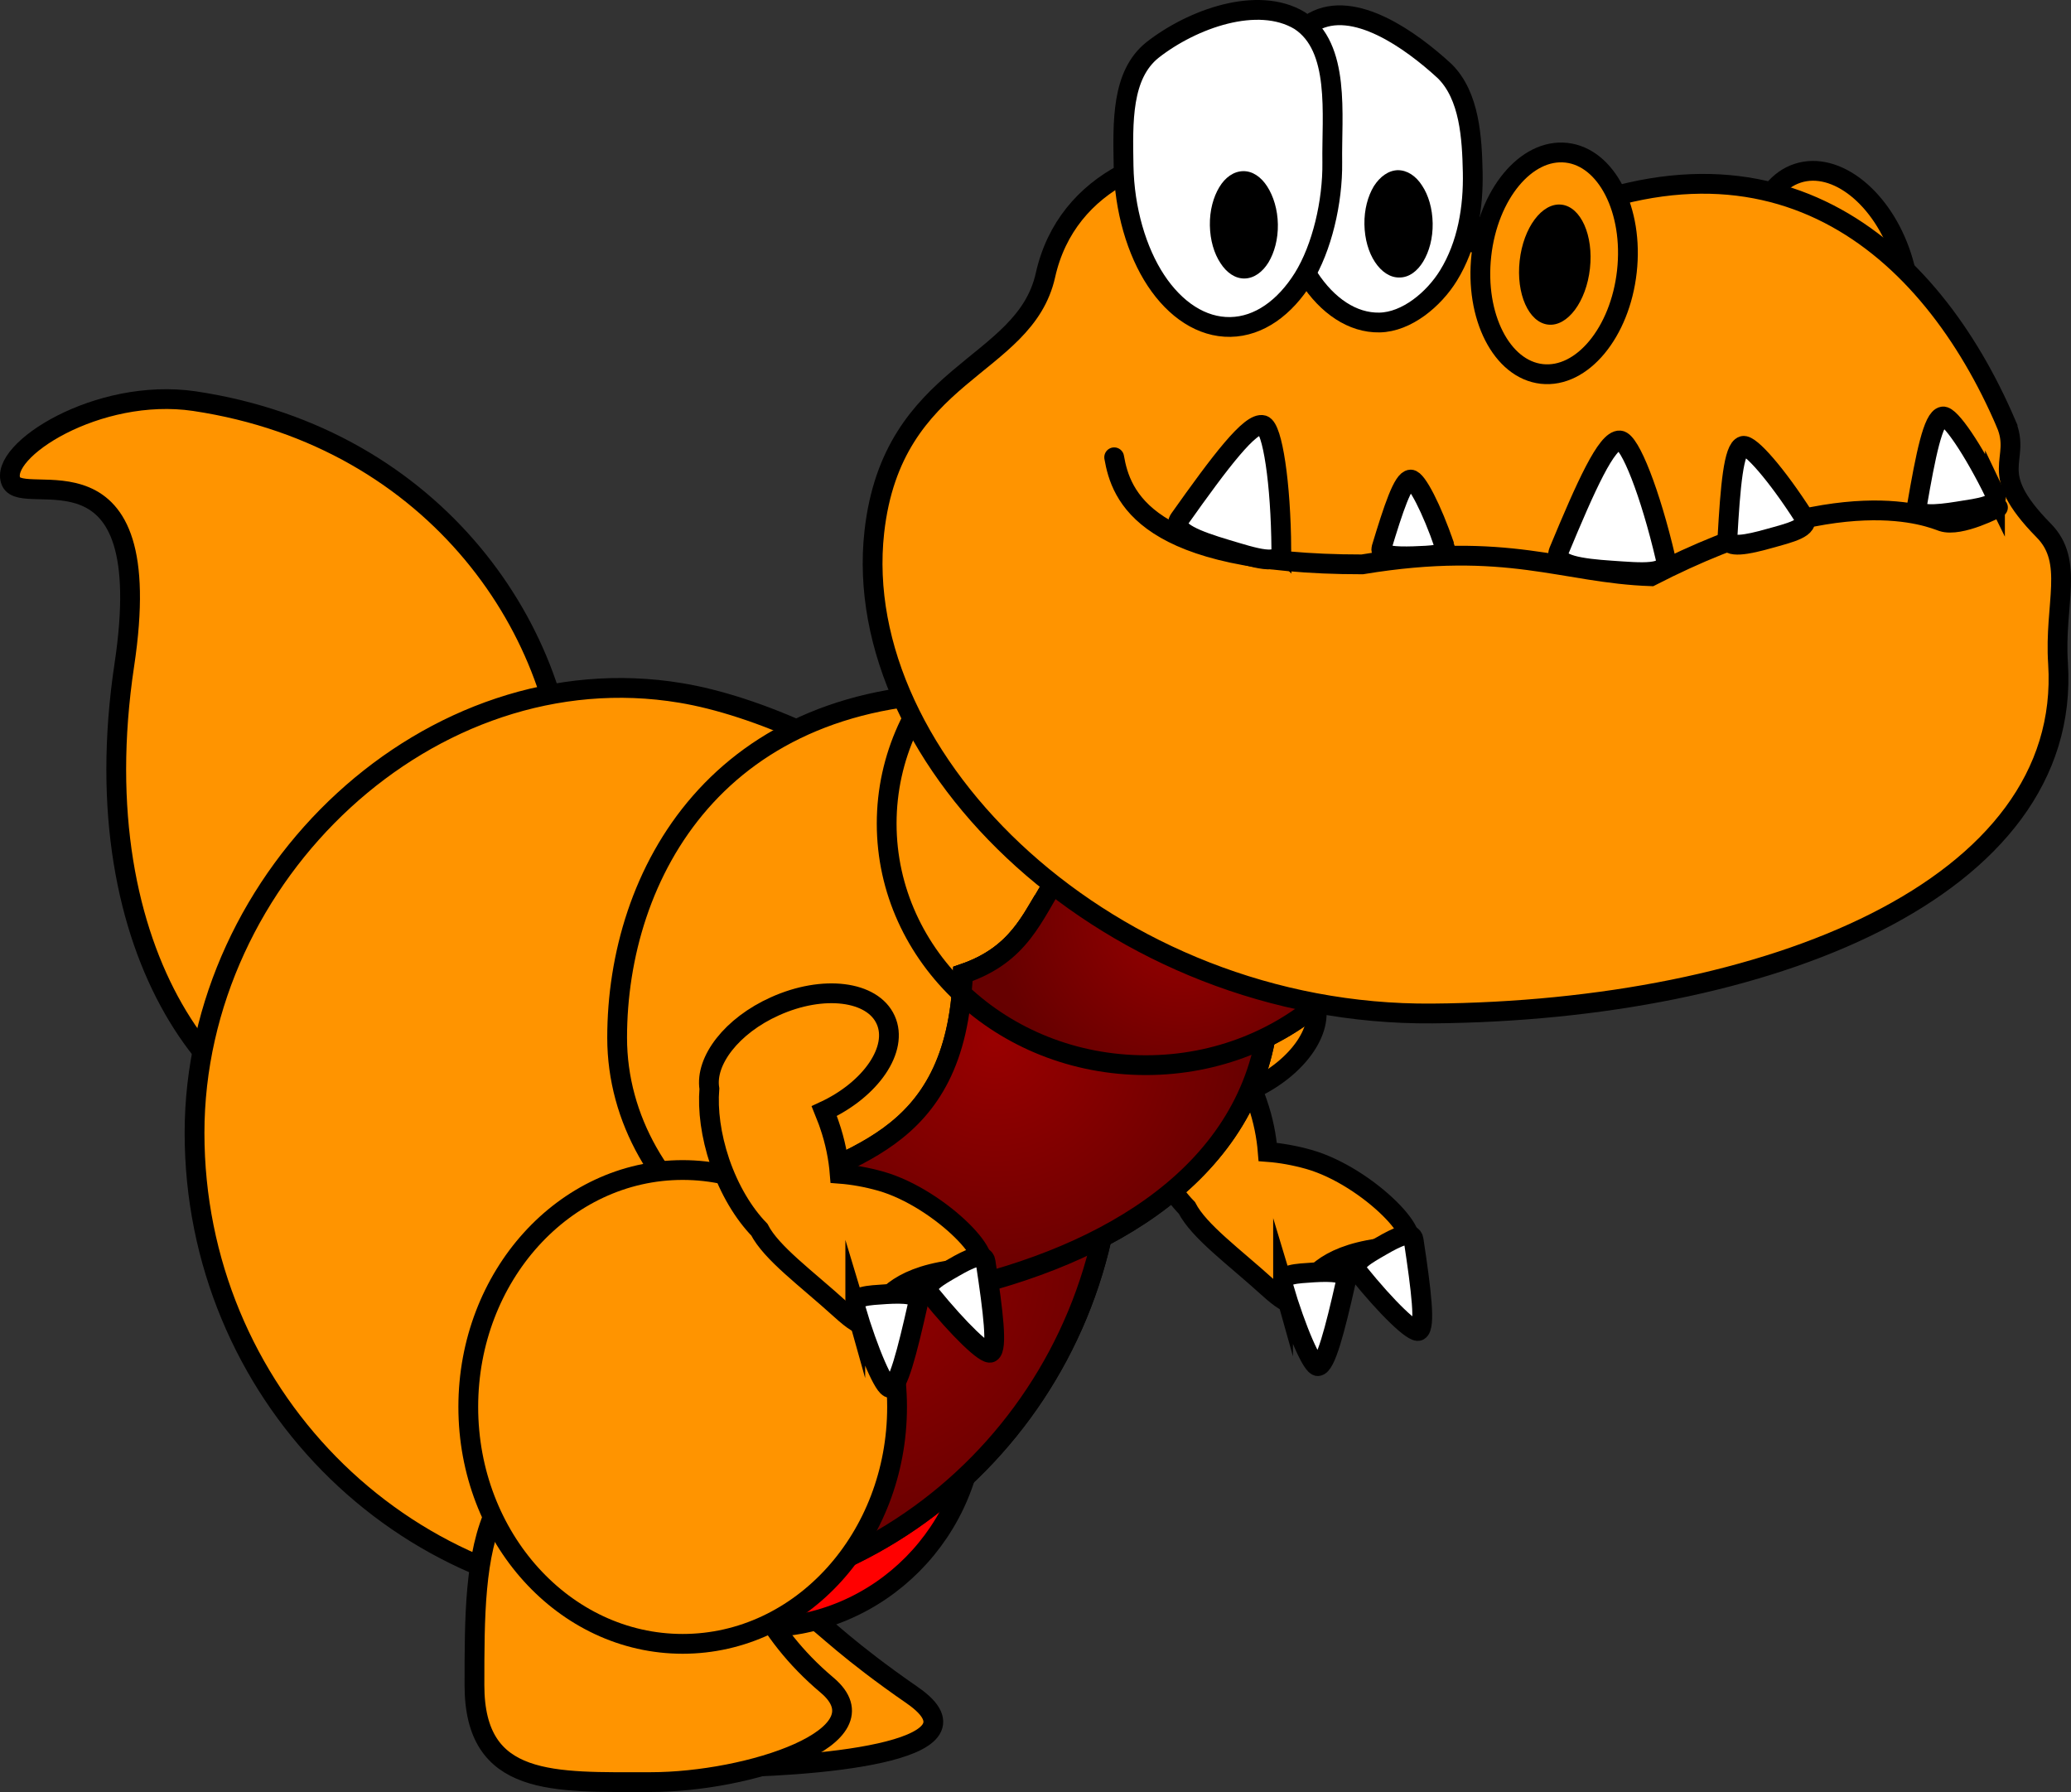 <svg version="1.1" xmlns="http://www.w3.org/2000/svg" xmlns:xlink="http://www.w3.org/1999/xlink" width="83.751" height="72.461" viewBox="0,0,83.751,72.461"><rect x="0" y="0" width="83.751" height="72.461" fill="#333333" stroke="none"/><defs><radialGradient cx="228.694" cy="169.977" r="12.471" gradientUnits="userSpaceOnUse" id="color-1"><stop offset="0" stop-color="#990000"/><stop offset="1" stop-color="#660000"/></radialGradient><radialGradient cx="234.722" cy="161.187" r="10.726" gradientUnits="userSpaceOnUse" id="color-2"><stop offset="0" stop-color="#990000"/><stop offset="1" stop-color="#660000"/></radialGradient><radialGradient cx="242.339" cy="156.191" r="7.643" gradientUnits="userSpaceOnUse" id="color-3"><stop offset="0" stop-color="#990000"/><stop offset="1" stop-color="#660000"/></radialGradient><radialGradient cx="248.056" cy="154.067" r="7.236" gradientUnits="userSpaceOnUse" id="color-4"><stop offset="0" stop-color="#990000"/><stop offset="1" stop-color="#660000"/></radialGradient></defs><g transform="translate(-194.503,-119.166)"><g data-paper-data="{&quot;isPaintingLayer&quot;:true}" fill="none" fill-rule="nonzero" stroke="none" stroke-width="none" stroke-linecap="none" stroke-linejoin="miter" stroke-miterlimit="10" stroke-dasharray="" stroke-dashoffset="0" font-family="none" font-weight="none" font-size="none" text-anchor="none" style="mix-blend-mode: normal"><path d="M251.16,169.557c-5.38,0.29 -3.21,3.64 -5.38,1.67c-1.39,-1.26 -2.79,-2.27 -3.28,-3.22c-0.63,-0.65 -1.21,-1.6 -1.6,-2.74c-0.36,-1.07 -0.49,-2.1 -0.42,-2.96c-0.17,-1.13 0.92,-2.55 2.66,-3.33c1.94,-0.88 3.95,-0.63 4.48,0.55c0.53,1.17 -0.59,2.81 -2.49,3.69c0.08,0.18 0.16,0.35 0.22,0.54c0.24,0.69 0.37,1.36 0.42,1.99c0.53,0.04 1.09,0.14 1.66,0.3c2.43,0.69 5.04,3.44 3.73,3.51z" fill="#ff9400" stroke="#000000" stroke-width="0.8" stroke-linecap="butt"/><path d="M246.39,171.157c-0.14,-0.49 0.55,-0.49 1.25,-0.54c0.7,-0.04 1.38,-0.03 1.29,0.37c-0.45,2 -0.82,3.4 -1.13,3.42c-0.23,0.03 -0.86,-1.41 -1.41,-3.25z" fill="#ffffff" stroke="#000000" stroke-width="0.8" stroke-linecap="round"/><path d="M249.43,170.617c-0.31,-0.38 0.32,-0.71 0.94,-1.07c0.62,-0.36 1.24,-0.66 1.3,-0.24c0.31,2.05 0.49,3.51 0.21,3.67c-0.21,0.12 -1.29,-0.92 -2.45,-2.36z" fill="#ffffff" stroke="#000000" stroke-width="0.8" stroke-linecap="round"/><path d="M217.45,151.687c0,6.79 -3.99,13.29 -8.92,13.29c-4.92,0 -10.78,-7.08 -9,-18.92c1.42,-9.42 -4.09,-6.28 -4.58,-7.42c-0.53,-1.23 3.5,-3.83 7.42,-3.25c9.87,1.48 15.08,9.51 15.08,16.3z" fill="#ff9400" stroke="#000000" stroke-width="0.8" stroke-linecap="butt"/><path d="M231.4,187.717c3.38,2.34 -4.19,2.92 -8.13,2.92c-3.93,0 -8.88,-0.85 -6.13,-3.92c2.71,-3.01 -0.13,-3.16 6.99,-2.83c3.95,0.19 2,0.18 7.27,3.83z" fill="#ff9400" stroke="#000000" stroke-width="0.8" stroke-linecap="butt"/><path d="M216.61,176.227c0,-4.832 3.882,-8.75 8.67,-8.75c4.788,0 8.67,3.918 8.67,8.75c0,4.832 -3.882,8.75 -8.67,8.75c-4.788,0 -8.67,-3.918 -8.67,-8.75z" fill="#ff0000" stroke="#000000" stroke-width="0.8" stroke-linecap="butt"/><path d="M239.53,164.977c0,10.45 -8.32,18.92 -18.58,18.92c-10.26,0 -18.58,-8.47 -18.58,-18.92c0,-10.45 9.54,-19.48 19.67,-17.79c5.95,0.99 17.49,7.34 17.49,17.79z" fill="#ff9400" stroke="#000000" stroke-width="0.8" stroke-linecap="butt"/><path d="M245.86,159.127c0,6.59 -5.46,10.28 -11.7,11.94c-7.55,2 -14.7,-3.34 -14.7,-9.94c0,-6.6 4.07,-14.14 14.7,-13.94c6.46,0.12 11.7,5.34 11.7,11.94z" fill="#ff9400" stroke="#000000" stroke-width="0.8" stroke-linecap="butt"/><path d="M230.36,152.467c0,-5.396 4.688,-9.77 10.47,-9.77c5.782,0 10.47,4.374 10.47,9.77c0,5.396 -4.688,9.77 -10.47,9.77c-5.782,0 -10.47,-4.374 -10.47,-9.77z" fill="#ff9400" stroke="#000000" stroke-width="0.8" stroke-linecap="butt"/><path d="M261.77,143.617c0.18,0.79 0.27,1.61 0.27,2.44c0,6.6 -5.78,11.94 -12.92,11.94c-7.14,0 -12.92,-5.35 -12.92,-11.94c0,-4.11 2.25,-7.73 5.67,-9.88c0.98,-4.53 5.45,-7.95 10.81,-7.95c6.09,0 11.02,4.4 11.02,9.83c0,2.07 -0.72,3.98 -1.93,5.56z" fill="#ff0000" stroke="#000000" stroke-width="0.8" stroke-linecap="butt"/><path d="M236.4,156.057c1.88,2.5 3.13,5.48 3.13,8.91c0,10.45 -8.32,18.92 -18.58,18.92c-1.06,0 -2.08,-0.11 -3.09,-0.28c0.37,-4.52 2.12,-12.77 7.31,-15.81c3.33,-1.95 8.02,-2.17 8.27,-9.25c1.61,-0.55 2.34,-1.45 2.96,-2.49z" fill="url(#color-1)" stroke="#000000" stroke-width="0.8" stroke-linecap="round"/><path d="M234.16,171.067c-3.96,1.05 -7.81,0.06 -10.58,-2.06c0.49,-0.46 1.01,-0.87 1.59,-1.21c3.33,-1.95 8.02,-2.17 8.27,-9.25c4.34,-1.47 2.27,-5.57 9.14,-7.65c2.03,2.13 3.28,5.01 3.28,8.23c0,6.59 -5.45,10.28 -11.7,11.94z" fill="url(#color-2)" stroke="#000000" stroke-width="0.8" stroke-linecap="round"/><path d="M240.84,162.237c-2.92,0 -5.55,-1.11 -7.45,-2.9c0.02,-0.26 0.05,-0.51 0.06,-0.79c4.66,-1.58 1.91,-6.2 10.83,-8.08c2.54,-0.54 4.84,-0.37 6.84,0.23c0.11,0.57 0.18,1.16 0.18,1.77c0,5.4 -4.69,9.77 -10.46,9.77z" fill="url(#color-3)" stroke="#000000" stroke-width="0.8" stroke-linecap="round"/><path d="M249.12,157.997c-4.34,0 -8.17,-1.98 -10.51,-5.01c1.09,-1 2.75,-1.91 5.67,-2.52c6.18,-1.3 11.01,1.57 13.23,4.66c-2.26,1.78 -5.19,2.87 -8.39,2.87z" fill="url(#color-4)" stroke="#000000" stroke-width="0.8" stroke-linecap="round"/><path d="M227.95,187.307c2.48,2.09 -3.19,3.92 -7.13,3.92c-3.93,0 -7.13,0.21 -7.13,-3.92c0,-5.48 0,-10.25 7.13,-9.92c3.93,0.19 1.88,5.5 7.13,9.92z" fill="#ff9400" stroke="#000000" stroke-width="0.8" stroke-linecap="butt"/><path d="M213.44,176.057c0,-5.291 3.882,-9.58 8.67,-9.58c4.788,0 8.67,4.289 8.67,9.58c0,5.291 -3.882,9.58 -8.67,9.58c-4.788,0 -8.67,-4.289 -8.67,-9.58z" fill="#ff9400" stroke="#000000" stroke-width="0.8" stroke-linecap="butt"/><path d="M233.87,170.437c-5.38,0.29 -3.21,3.64 -5.38,1.67c-1.39,-1.26 -2.79,-2.27 -3.28,-3.22c-0.63,-0.65 -1.21,-1.6 -1.6,-2.74c-0.36,-1.07 -0.49,-2.1 -0.42,-2.96c-0.18,-1.13 0.91,-2.55 2.65,-3.33c1.95,-0.88 3.95,-0.63 4.48,0.55c0.53,1.17 -0.59,2.81 -2.49,3.69c0.07,0.18 0.15,0.35 0.21,0.54c0.24,0.69 0.37,1.36 0.42,1.99c0.53,0.04 1.09,0.14 1.66,0.3c2.43,0.69 5.05,3.44 3.75,3.51z" fill="#ff9400" stroke="#000000" stroke-width="0.8" stroke-linecap="butt"/><path d="M229.09,172.037c-0.14,-0.49 0.55,-0.49 1.25,-0.54c0.7,-0.04 1.38,-0.03 1.29,0.37c-0.45,2 -0.81,3.4 -1.13,3.42c-0.23,0.03 -0.86,-1.41 -1.41,-3.25z" fill="#ffffff" stroke="#000000" stroke-width="0.8" stroke-linecap="round"/><path d="M232.12,171.497c-0.31,-0.38 0.32,-0.71 0.94,-1.07c0.62,-0.36 1.24,-0.66 1.3,-0.24c0.31,2.05 0.49,3.51 0.21,3.67c-0.2,0.12 -1.28,-0.92 -2.45,-2.36z" fill="#ffffff" stroke="#000000" stroke-width="0.8" stroke-linecap="round"/><path d="M265.773,131.363c-0.765,-2.365 -0.125,-4.689 1.431,-5.193c1.555,-0.503 3.436,1.005 4.202,3.37c0.765,2.365 0.125,4.689 -1.431,5.193c-1.555,0.503 -3.436,-1.005 -4.202,-3.37z" fill="#ff9400" stroke="#000000" stroke-width="0.8" stroke-linecap="butt"/><path d="M275.62,136.277c0.67,1.56 -0.87,1.9 1.53,4.34c1.25,1.26 0.42,2.98 0.58,5.38c0.58,9.14 -11.79,14.04 -25.3,14.15c-13.02,0.11 -23.6,-10.21 -22.57,-19.47c0.73,-6.54 6.07,-6.58 6.92,-10.38c0.87,-3.91 4.8,-5.34 8.16,-5.03c5.37,0.5 7.73,5.04 11,3.36c10.18,-5.24 16.62,0.52 19.68,7.65z" fill="#ff9400" stroke="#000000" stroke-width="0.8" stroke-linecap="butt"/><path d="M247.62,120.047c1.64,-0.91 3.93,0.73 5.3,1.99c1.02,1 1.11,2.72 1.14,4.09c0.03,1.43 -0.21,2.93 -0.98,4.18c-0.59,0.96 -1.69,1.88 -2.79,1.9c-1.1,0.02 -2.11,-0.68 -2.85,-1.81c-0.74,-1.13 -1.25,-2.91 -1.24,-4.45c0.03,-1.99 -0.3,-4.93 1.42,-5.9z" id="ID0.257101490162313_3_" fill="#ffffff" stroke="#000000" stroke-width="0.8" stroke-linecap="butt"/><path d="M251.03,126.047c0.38,0 0.73,0.23 0.98,0.62c0.26,0.39 0.42,0.93 0.43,1.53c0.01,0.6 -0.14,1.14 -0.38,1.54c-0.24,0.4 -0.58,0.65 -0.96,0.65c-0.38,0.01 -0.73,-0.23 -0.99,-0.62c-0.26,-0.39 -0.42,-0.93 -0.43,-1.53c-0.01,-0.6 0.14,-1.14 0.38,-1.54c0.25,-0.39 0.59,-0.64 0.97,-0.65z" id="ID0.13991053588688374_3_" fill="#000000" stroke="none" stroke-width="1" stroke-linecap="butt"/><path d="M241.11,121.187c1.61,-1.26 4.25,-2.21 5.95,-1.19c1.66,1.08 1.29,3.82 1.32,5.73c0.02,1.61 -0.42,3.47 -1.17,4.68c-0.75,1.2 -1.79,1.96 -2.95,1.98c-1.16,0.02 -2.23,-0.7 -3.01,-1.88c-0.78,-1.18 -1.28,-2.87 -1.31,-4.64c-0.03,-1.77 -0.09,-3.67 1.17,-4.68z" id="ID0.257101490162313_2_" fill="#ffffff" stroke="#000000" stroke-width="0.8" stroke-linecap="butt"/><path d="M244.77,126.087c0.38,-0.01 0.73,0.23 0.98,0.62c0.25,0.39 0.42,0.93 0.43,1.53c0.01,0.6 -0.14,1.14 -0.38,1.54c-0.24,0.39 -0.58,0.64 -0.96,0.65c-0.38,0.01 -0.73,-0.23 -0.98,-0.62c-0.26,-0.39 -0.42,-0.93 -0.43,-1.53c-0.01,-0.6 0.14,-1.14 0.38,-1.54c0.24,-0.4 0.58,-0.64 0.96,-0.65z" id="ID0.13991053588688374_2_" fill="#000000" stroke="none" stroke-width="1" stroke-linecap="butt"/><path d="M275.3,139.687c0,0 -1.52,0.81 -2.25,0.57c-0.47,-0.16 -4.05,-1.76 -11.78,2.21c-3.55,-0.12 -5.8,-1.45 -11.68,-0.48c-8.82,0 -9.76,-2.79 -10.03,-4.33" id="ID0.5298761413432658_2_" fill="none" stroke="#000000" stroke-width="0.8" stroke-linecap="round"/><path d="M261.86,141.747c0.17,0.7 -1.01,0.57 -2.2,0.49c-1.19,-0.08 -2.34,-0.23 -2.12,-0.78c1.1,-2.65 1.94,-4.52 2.47,-4.48c0.41,0.03 1.23,2.12 1.85,4.77z" fill="#ffffff" stroke="#000000" stroke-width="0.8" stroke-linecap="round"/><path d="M267.45,140.067c0.28,0.45 -0.56,0.64 -1.42,0.88c-0.85,0.24 -1.69,0.41 -1.67,-0.02c0.12,-2.12 0.25,-3.62 0.63,-3.73c0.29,-0.08 1.38,1.18 2.46,2.87z" fill="#ffffff" stroke="#000000" stroke-width="0.8" stroke-linecap="round"/><path d="M275.18,139.137c0.23,0.48 -0.63,0.57 -1.51,0.71c-0.87,0.14 -1.73,0.21 -1.65,-0.21c0.36,-2.09 0.66,-3.57 1.05,-3.63c0.29,-0.05 1.23,1.33 2.11,3.13z" fill="#ffffff" stroke="#000000" stroke-width="0.8" stroke-linecap="round"/><path d="M252.92,141.237c0.14,0.4 -0.56,0.39 -1.26,0.42c-0.7,0.02 -1.38,0 -1.29,-0.33c0.49,-1.62 0.87,-2.76 1.18,-2.77c0.24,-0.01 0.85,1.17 1.37,2.68z" fill="#ffffff" stroke="#000000" stroke-width="0.8" stroke-linecap="round"/><path d="M246.32,141.387c0,0.71 -1.1,0.33 -2.24,-0.01c-1.14,-0.34 -2.22,-0.74 -1.88,-1.22c1.65,-2.33 2.88,-3.95 3.38,-3.8c0.38,0.12 0.72,2.33 0.74,5.03z" fill="#ffffff" stroke="#000000" stroke-width="0.8" stroke-linecap="round"/><path d="M254.41,129.488c0.274,-2.47 1.814,-4.326 3.439,-4.146c1.625,0.18 2.72,2.329 2.445,4.799c-0.274,2.47 -1.814,4.326 -3.439,4.146c-1.625,-0.18 -2.72,-2.329 -2.445,-4.799z" fill="#ff9400" stroke="#000000" stroke-width="0.8" stroke-linecap="butt"/><path d="M255.958,129.709c0.148,-1.339 0.905,-2.355 1.69,-2.268c0.785,0.087 1.301,1.243 1.152,2.583c-0.148,1.339 -0.905,2.355 -1.69,2.268c-0.785,-0.087 -1.301,-1.243 -1.152,-2.583z" fill="#000000" stroke="none" stroke-width="1" stroke-linecap="butt"/></g></g></svg>